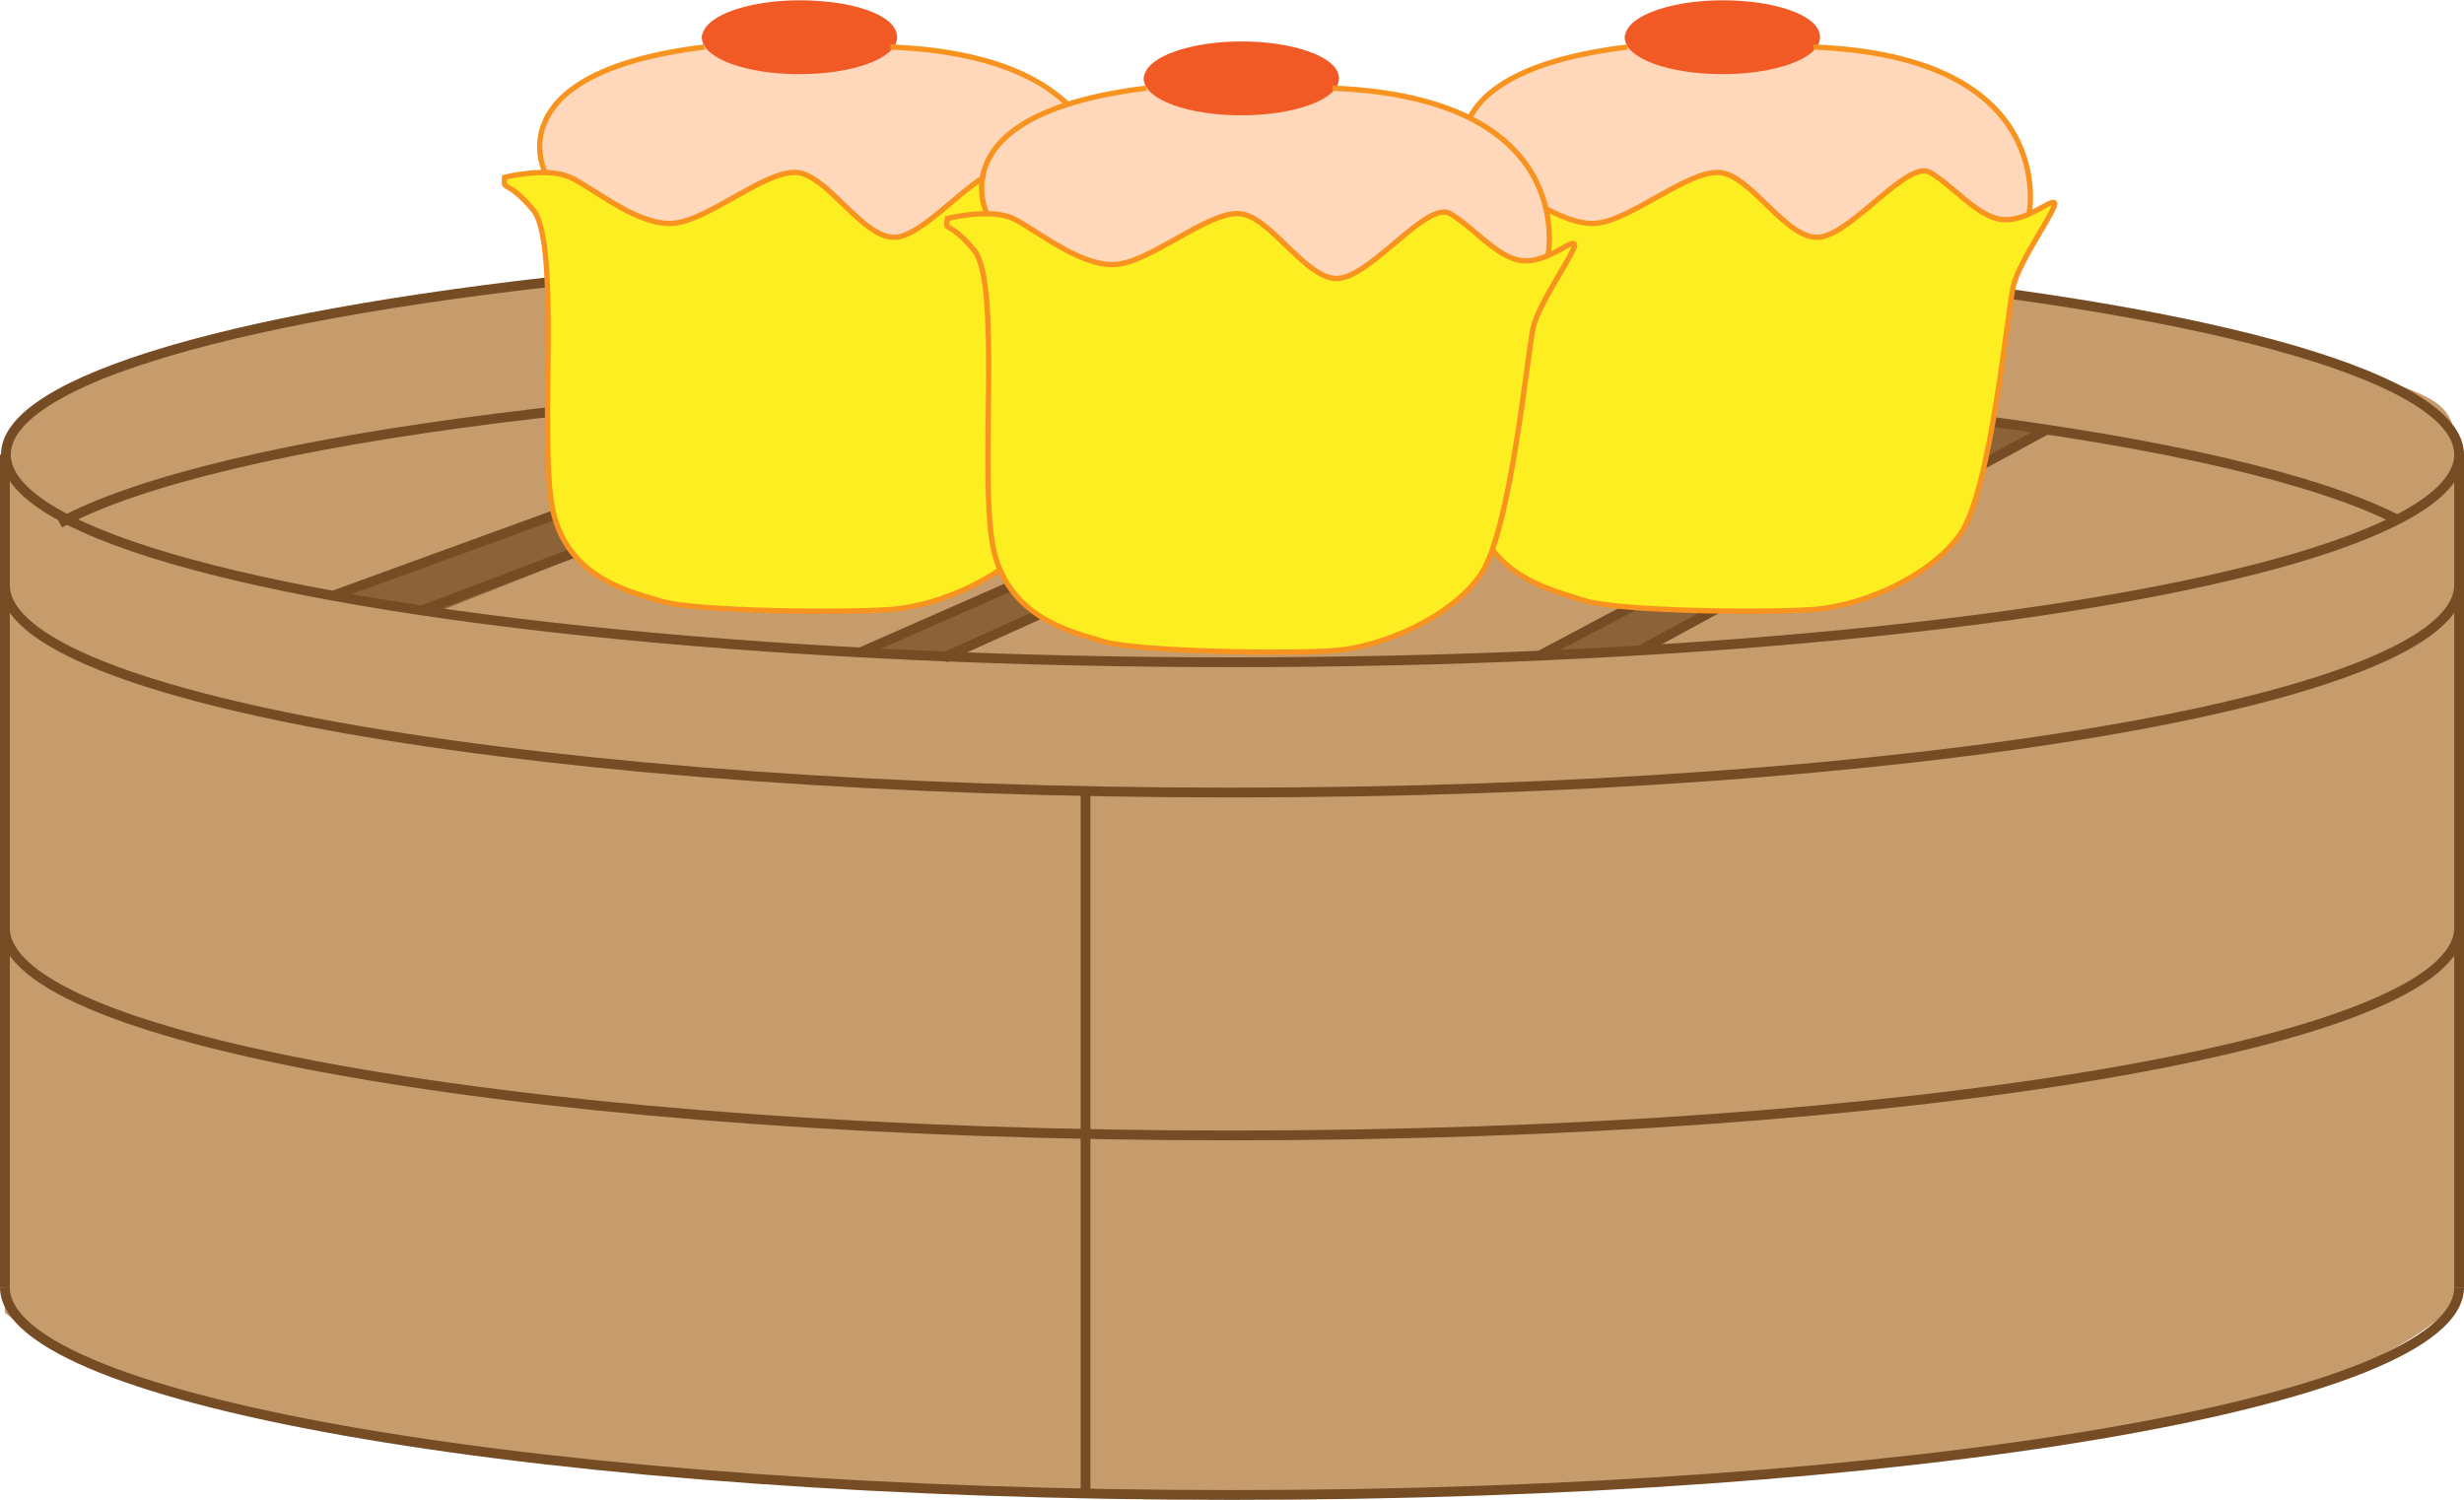 <?xml version="1.0" encoding="utf-8"?>
<!-- Generator: Adobe Illustrator 26.0.1, SVG Export Plug-In . SVG Version: 6.00 Build 0)  -->
<svg version="1.1" id="siomai_00000021829374990177740980000008432635051983295382_"
	 xmlns="http://www.w3.org/2000/svg" xmlns:xlink="http://www.w3.org/1999/xlink" x="0px" y="0px" viewBox="0 0 251.5 153.1"
	 style="enable-background:new 0 0 251.5 153.1;" xml:space="preserve">
<style type="text/css">
	.st0{fill:#C69C6D;}
	.st1{fill:#8C6239;}
	.st2{fill:none;stroke:#754C24;stroke-miterlimit:10;}
	.st3{fill:#FFD8BB;}
	.st4{fill:#FCEE21;stroke:#F7931E;stroke-width:0.54;stroke-miterlimit:10;}
	.st5{fill:#F15A24;stroke:#F15A24;stroke-width:0.54;stroke-miterlimit:10;}
	.st6{fill:none;stroke:#F7931E;stroke-width:0.54;stroke-miterlimit:10;}
</style>
<g id="dimsum_cage">
	<g id="dimsum_cage-2">
		<path class="st0" d="M2.2,42.9c0,0,11.2-8.5,44.2-12.9c24.9-3.4,60.4-4.6,65.9-4.7s42.7-1.4,54.2,1s43.6,1.3,71.7,10.8
			c9.2,3.1,12.1,3.5,12.4,7.8s0,88.2,0,88.2s-5.9,6.7-22.5,10.6c-7.3,1.7-50.1,10.2-121.8,9c-15.9-0.3-86.9-3.4-105.8-18.7l-0.3-9.7
			l0.3-77.9L2.2,42.9z"/>
		<polygon class="st1" points="35.3,60.8 92.4,38.5 103.7,39.1 45.3,62.2 		"/>
		<polygon class="st1" points="89.5,66.1 149,38.7 157.2,39.1 98.8,66.1 96.8,67.6 		"/>
		<polygon class="st1" points="158.1,67 202.1,43.1 208.3,43.7 168.5,66.1 		"/>
		<ellipse class="st2" cx="125.8" cy="46.4" rx="125.2" ry="21.2"/>
		<path class="st2" d="M6.1,53.4C22,44.7,69.6,38.5,125.8,38.5c55.5,0,102.5,6.1,119,14.6"/>
		<path class="st2" d="M251,59.7c0,11.7-56.1,21.2-125.3,21.2S0.5,71.4,0.5,59.7"/>
		<path class="st2" d="M251,94.7c0,11.7-56.1,21.2-125.3,21.2S0.5,106.4,0.5,94.7"/>
		<path class="st2" d="M251,131.4c0,11.7-56.1,21.2-125.3,21.2S0.5,143.1,0.5,131.4"/>
		<line class="st2" x1="0.5" y1="46.4" x2="0.5" y2="131.4"/>
		<line class="st2" x1="251" y1="46.4" x2="251" y2="131.4"/>
		<line class="st2" x1="43.1" y1="62.3" x2="105.2" y2="38.7"/>
		<line class="st2" x1="96.6" y1="67" x2="158.1" y2="39.2"/>
		<line class="st2" x1="157.2" y1="66.9" x2="202.3" y2="42.9"/>
		<line class="st2" x1="34" y1="60.8" x2="93.3" y2="39.2"/>
		<line class="st2" x1="87.8" y1="66.6" x2="150.8" y2="38.9"/>
		<line class="st2" x1="167.4" y1="66.4" x2="209" y2="43.8"/>
		<line class="st2" x1="110.8" y1="80.9" x2="110.8" y2="152.6"/>
	</g>
</g>
<g id="siomai">
	<path class="st3" d="M55.3,16.8c0-0.1-0.3-5,2.1-6.9c2.6-2.2,2.2-2.2,11.5-4.6c6.2-1.6,24.6-0.5,27.7,0.1s7.2,1.5,7.8,2.3
		s4.9,2.4,6.2,5c0.8,1.6,1.9,3.5,2.1,5.1c0.1,1.5,0.1,3,0,4.4l-3.1,1.9l-20.8,4.2l-22.9-1.4l-9.2-6.7L55.3,16.8z"/>
	<path class="st4" d="M51.5,18.1c0,0,4.3-1.1,6.7,0S65,23,68.6,22.8s9.3-5.3,12.6-5.2s7,7.1,10.4,6.6s8.9-7.9,11.2-6.6
		s4.8,4.5,7.3,4.8s5-2.1,5.4-1.7s-3.6,5.9-4.2,8.5s-2.3,20.9-5.4,25.3s-10,7.3-14.8,7.7S71,62.4,67.6,61.4s-10.1-2.5-11.3-10
		s0.9-26.7-1.9-30S51.4,19.7,51.5,18.1z"/>
	<path class="st5" d="M91.3,3.8c0,1.9-4.3,3.5-9.7,3.5s-9.7-1.6-9.7-3.5c0-0.2,0.1-0.4,0.2-0.6c0.8-1.6,4.8-2.9,9.5-2.9
		C87,0.3,91.3,1.8,91.3,3.8z"/>
	<path class="st6" d="M55.6,17.5c0,0-5-10.1,16.3-12.7"/>
	<path class="st6" d="M112.9,21.9c0,0,3.3-16.1-22-17.1"/>
	<path class="st3" d="M149.5,16.8c0-0.1-0.3-5,2.1-6.9c2.6-2.2,2.2-2.2,11.5-4.6c6.2-1.6,24.6-0.5,27.7,0.1s7.2,1.5,7.9,2.3
		s4.9,2.4,6.2,5c0.8,1.6,1.9,3.5,2.1,5.1c0.1,1.5,0.1,3,0,4.4l-3.1,1.9l-20.8,4.2l-22.9-1.4l-9.3-6.7L149.5,16.8z"/>
	<path class="st4" d="M145.7,18.1c0,0,4.4-1.1,6.7,0s6.9,4.9,10.4,4.7s9.3-5.3,12.6-5.2s7,7.1,10.4,6.6s8.9-7.9,11.2-6.6
		s4.8,4.5,7.3,4.8s5-2.1,5.4-1.7s-3.6,5.9-4.2,8.5s-2.3,20.9-5.4,25.3s-10,7.3-14.8,7.7s-20.2,0.2-23.6-0.9s-10.1-2.5-11.4-10
		s0.9-26.7-1.9-30S145.6,19.7,145.7,18.1z"/>
	<path class="st5" d="M185.5,3.8c0,1.9-4.3,3.5-9.7,3.5s-9.7-1.6-9.7-3.5c0-0.2,0.1-0.4,0.2-0.6c0.8-1.6,4.8-2.9,9.5-2.9
		C181.1,0.3,185.5,1.8,185.5,3.8z"/>
	<path class="st6" d="M149.8,17.5c0,0-5-10.1,16.3-12.7"/>
	<path class="st6" d="M207.1,21.9c0,0,3.3-16.1-22-17.1"/>
	<path class="st3" d="M100.4,21c0-0.1-0.3-5,2.1-6.9c2.7-2.1,2.2-2.2,11.5-4.6c6.2-1.6,24.6-0.5,27.7,0.1s7.2,1.5,7.9,2.3
		s4.9,2.4,6.2,5c0.8,1.6,1.9,3.5,2.1,5.1c0.1,1.5,0.1,3,0,4.4l-3.1,1.9L134,32.5l-22.8-1.4l-9.2-6.7L100.4,21z"/>
	<path class="st4" d="M96.7,22.3c0,0,4.4-1.1,6.7,0s6.8,4.9,10.4,4.7s9.3-5.3,12.6-5.2c3.3,0.1,7,7.1,10.4,6.6s8.9-7.9,11.2-6.6
		s4.8,4.5,7.3,4.8s5-2.1,5.4-1.7s-3.6,5.9-4.2,8.5s-2.3,20.9-5.4,25.3s-10,7.3-14.8,7.7s-20.2,0.1-23.6-0.9s-10.1-2.5-11.4-10
		s0.9-26.7-1.9-30S96.5,23.9,96.7,22.3z"/>
	<path class="st5" d="M136.4,8c0,1.9-4.3,3.5-9.7,3.5S117,9.9,117,8c0-0.2,0.1-0.4,0.2-0.6c0.8-1.6,4.8-2.9,9.5-2.9
		C132.1,4.5,136.4,6.1,136.4,8z"/>
	<path class="st6" d="M100.7,21.7c0,0-5-10.1,16.3-12.7"/>
	<path class="st6" d="M158,26.1c0,0,3.3-16.1-22-17.1"/>
</g>
</svg>
